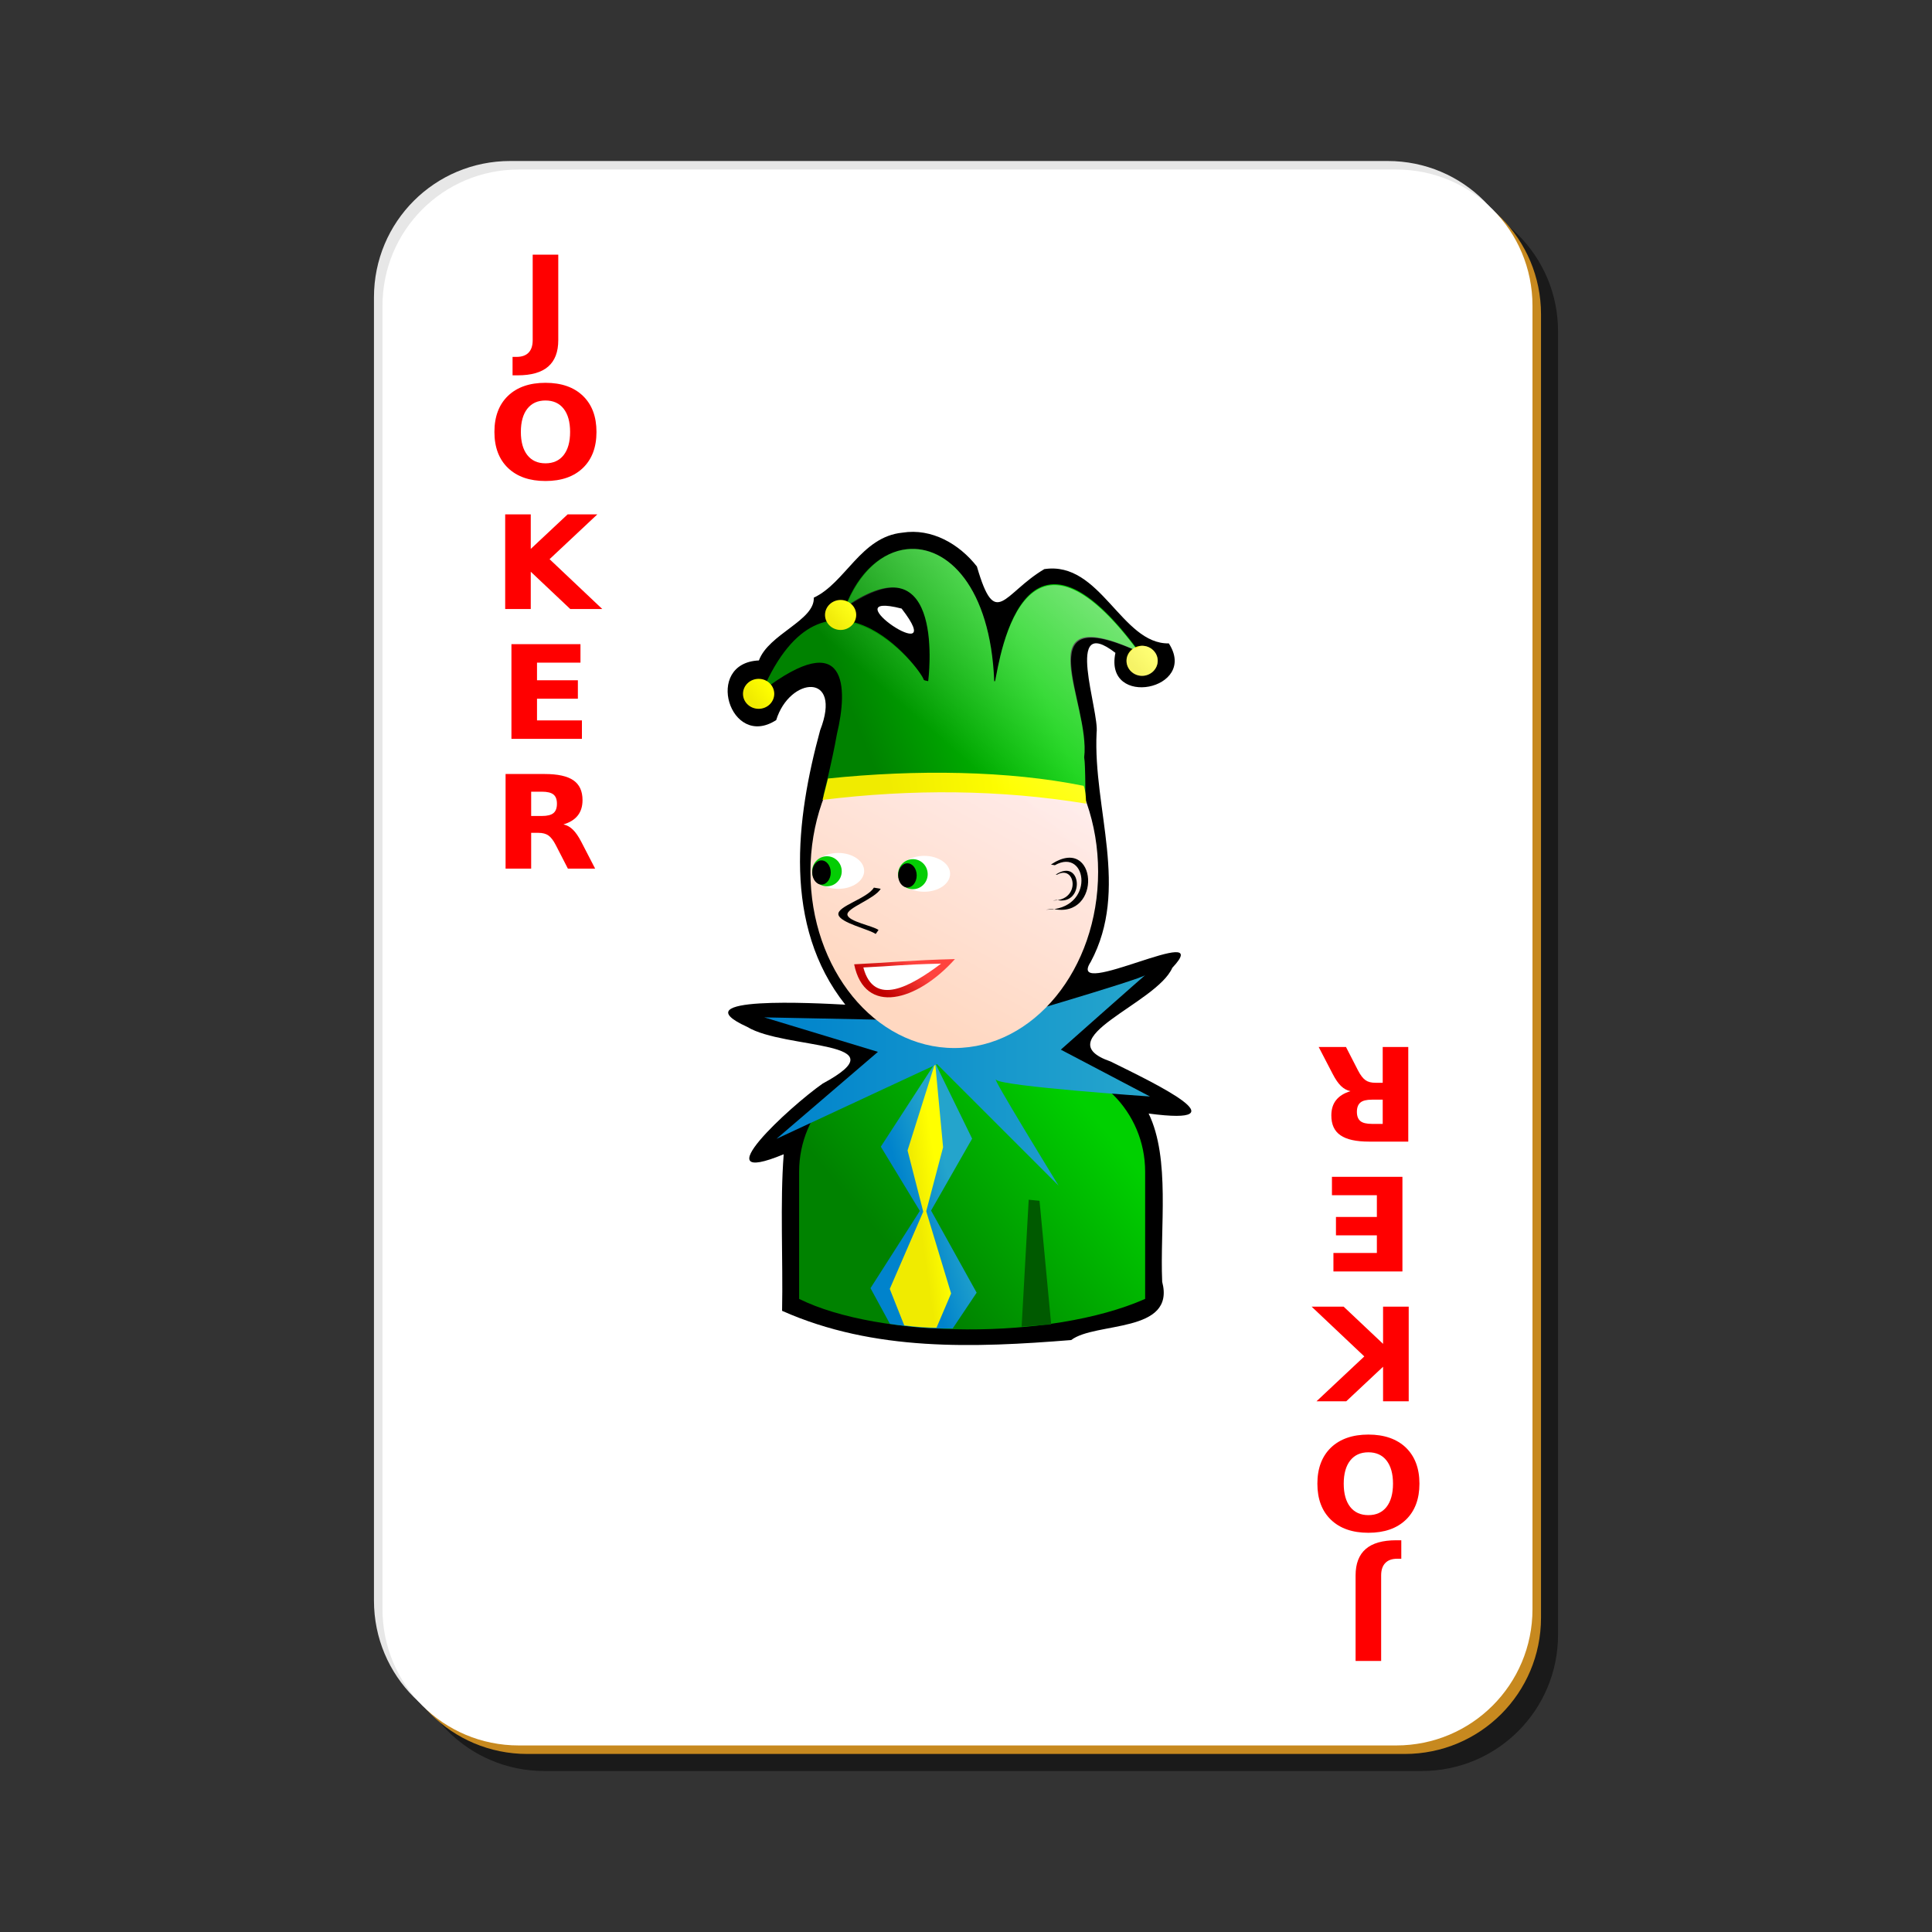 <svg:svg xmlns:dc="http://purl.org/dc/elements/1.1/" xmlns:ns1="http://inkscape.sourceforge.net/DTD/sodipodi-0.dtd" xmlns:ns2="http://www.w3.org/1999/xlink" xmlns:ns4="http://web.resource.org/cc/" xmlns:rdf="http://www.w3.org/1999/02/22-rdf-syntax-ns#" xmlns:svg="http://www.w3.org/2000/svg" height="226.8" id="svg2" version="1.0" viewBox="-42.9 -17.9 226.8 226.8" width="226.8" x="0" y="0" ns1:docbase="/home/nicu/Desktop/simple" ns1:docname="jk_r.svg" ns1:version="0.32">
  <svg:rect x="-42.9" y="-17.9" width="226.8" height="226.8" fill="#333333" stroke="none"/>
  <ns1:namedview bordercolor="#666666" borderopacity="1.0" id="base" pagecolor="#ffffff" />
  <svg:defs id="defs3">
    <svg:linearGradient id="linearGradient5407">
      <svg:stop id="stop5409" offset="0" stop-color="#f0eb00" />
      <svg:stop id="stop5411" offset="1" stop-color="#ff0" />
    </svg:linearGradient>
    <svg:linearGradient id="linearGradient3865">
      <svg:stop id="stop3867" offset="0" stop-color="#0083cc" />
      <svg:stop id="stop3869" offset="1" stop-color="#24a4cc" />
    </svg:linearGradient>
    <svg:linearGradient id="linearGradient3196">
      <svg:stop id="stop3198" offset="0" stop-color="#008200" />
      <svg:stop id="stop3200" offset="1" stop-color="#00d000" />
    </svg:linearGradient>
    <svg:linearGradient gradientTransform="matrix(.145 0 0 .145 167.45 227.38)" gradientUnits="userSpaceOnUse" id="linearGradient5712" x1="298.99" x2="449.32" y1="540.54" y2="415.54" ns2:href="#linearGradient3196" />
    <svg:linearGradient gradientTransform="translate(42.516 174.55)" gradientUnits="userSpaceOnUse" id="linearGradient5714" x1="169.79" x2="175.19" y1="124.59" y2="122.96" ns2:href="#linearGradient3865" />
    <svg:linearGradient gradientTransform="translate(42.516 174.55)" gradientUnits="userSpaceOnUse" id="linearGradient5716" x1="171.08" x2="173.86" y1="124.37" y2="123.97" ns2:href="#linearGradient5407" />
    <svg:linearGradient gradientTransform="translate(42.207 173.32)" gradientUnits="userSpaceOnUse" id="linearGradient5718" x1="154.62" x2="196.72" y1="111.38" y2="111.38" ns2:href="#linearGradient3865" />
    <svg:linearGradient gradientTransform="matrix(.187 0 0 .145 144.51 214.08)" gradientUnits="userSpaceOnUse" id="linearGradient5720" x1="356.44" x2="484.8" y1="437.5" y2="256.18">
      <svg:stop id="stop3859" offset="0" stop-color="#ffd8c1" />
      <svg:stop id="stop3861" offset="1" stop-color="#ffeded" />
    </svg:linearGradient>
    <svg:linearGradient gradientTransform="matrix(.145 0 0 .145 167.31 227.41)" gradientUnits="userSpaceOnUse" id="linearGradient5722" x1="298.1" x2="319.8" y1="336.45" y2="310.92">
      <svg:stop id="stop6216" offset="0" stop-color="#c10000" />
      <svg:stop id="stop6218" offset="1" stop-color="#ff433e" />
    </svg:linearGradient>
    <svg:linearGradient gradientTransform="translate(42.207 173.32)" gradientUnits="userSpaceOnUse" id="linearGradient5724" x1="165.47" x2="185.69" y1="73.1" y2="65.1" ns2:href="#linearGradient3196" />
    <svg:linearGradient gradientTransform="translate(51.828 164.06)" gradientUnits="userSpaceOnUse" id="linearGradient5726" x1="152.35" x2="154.43" y1="68.058" y2="66.479" ns2:href="#linearGradient5407" />
    <svg:linearGradient gradientTransform="translate(42.207 173.32)" gradientUnits="userSpaceOnUse" id="linearGradient5728" x1="152.35" x2="154.43" y1="68.058" y2="66.479" ns2:href="#linearGradient5407" />
    <svg:linearGradient gradientTransform="translate(87.222 169.44)" gradientUnits="userSpaceOnUse" id="linearGradient5730" x1="152.35" x2="154.43" y1="68.058" y2="66.479" ns2:href="#linearGradient5407" />
    <svg:linearGradient gradientTransform="translate(42.207 173.32)" gradientUnits="userSpaceOnUse" id="linearGradient5732" x1="168.5" x2="182.72" y1="79.187" y2="76.889" ns2:href="#linearGradient5407" />
    <svg:linearGradient gradientTransform="matrix(.145 0 0 .145 167.45 227.38)" gradientUnits="userSpaceOnUse" id="linearGradient5734" x1="625.7" x2="384.93" y1="-108.13" y2="167.52">
      <svg:stop id="stop2582" offset="0" stop-color="#fff" />
      <svg:stop id="stop2584" offset="1" stop-color="#fff" stop-opacity="0" />
    </svg:linearGradient>
  </svg:defs>
  <svg:g id="layer1">
    <svg:g id="g5630">
      <svg:path d="m21 5h103c8.86 0 16 7.136 16 16v153c0 8.86-7.14 16-16 16h-103c-8.864 0-16-7.14-16-16v-153c0-8.864 7.136-16 16-16z" fill-opacity=".498" id="rect2070" />
      <svg:path d="m17 1h103c8.86 0 16 7.136 16 16v153c0 8.86-7.14 16-16 16h-103c-8.864 0-16-7.14-16-16v-153c0-8.864 7.136-16 16-16z" fill="#e7e7e7" id="rect1300" />
      <svg:path d="m19 3h103c8.86 0 16 7.136 16 16v153c0 8.86-7.14 16-16 16h-103c-8.864 0-16-7.14-16-16v-153c0-8.864 7.136-16 16-16z" fill="#c7891f" id="path5624" />
      <svg:path d="m18 2h103c8.86 0 16 7.136 16 16v153c0 8.86-7.14 16-16 16h-103c-8.864 0-16-7.14-16-16v-153c0-8.864 7.136-16 16-16z" fill="#fff" id="rect1306" />
    </svg:g>
  </svg:g>
  <svg:path d="m19.173 12.281h2.933v10.268c0 1.417-0.386 2.476-1.158 3.176-0.767 0.701-1.93 1.051-3.489 1.051h-0.594v-2.216h0.457c0.61 0 1.069-0.17 1.379-0.51 0.315-0.341 0.472-0.841 0.472-1.501v-10.268m1.463 17.519c-0.894 0-1.587 0.331-2.08 0.991-0.492 0.66-0.739 1.589-0.739 2.787 0 1.194 0.247 2.121 0.739 2.781 0.493 0.66 1.186 0.99 2.08 0.99 0.898 0 1.594-0.33 2.087-0.99 0.492-0.66 0.739-1.587 0.739-2.781 0-1.198-0.247-2.127-0.739-2.787-0.493-0.66-1.189-0.991-2.087-0.991m0-2.125c1.828 0 3.26 0.523 4.296 1.569s1.553 2.491 1.554 4.334c-0.001 1.839-0.518 3.281-1.554 4.327s-2.468 1.569-4.296 1.569c-1.823 0-3.255-0.523-4.296-1.569-1.036-1.046-1.554-2.488-1.554-4.327 0-1.843 0.518-3.288 1.554-4.334 1.041-1.046 2.473-1.569 4.296-1.569m-4.616 15.806h2.932v4.151l4.228-4.151h3.405l-5.477 5.385 6.04 5.987h-3.671l-4.525-4.479v4.479h-2.932v-11.372m0.716 15.599h7.914v2.217h-4.982v2.117h4.685v2.217h-4.685v2.605h5.149v2.217h-8.081v-11.373m3.496 20.643c0.614 0 1.054-0.115 1.318-0.343 0.269-0.229 0.403-0.605 0.403-1.128 0-0.518-0.134-0.888-0.403-1.112-0.264-0.223-0.704-0.335-1.318-0.335h-1.234v2.918h1.234m-1.234 2.026v4.303h-2.933v-11.372h4.479c1.498 0 2.595 0.251 3.291 0.754 0.701 0.503 1.051 1.298 1.051 2.384 0 0.752-0.183 1.369-0.548 1.851-0.361 0.483-0.907 0.838-1.638 1.067 0.401 0.091 0.759 0.299 1.074 0.624 0.32 0.32 0.642 0.808 0.967 1.463l1.592 3.229h-3.123l-1.386-2.826c-0.279-0.568-0.564-0.957-0.853-1.165-0.285-0.208-0.665-0.312-1.143-0.312h-0.83" fill="#f00" id="text1386" transform="scale(1.024 .977)" />
  <svg:path d="m-116.44-181.25h2.93v10.27c0 1.42-0.39 2.48-1.16 3.18s-1.93 1.05-3.49 1.05h-0.59v-2.22h0.46c0.61 0 1.06-0.17 1.37-0.51 0.32-0.34 0.48-0.84 0.48-1.5v-10.27m1.46 17.52c-0.89 0-1.59 0.33-2.08 0.99s-0.74 1.59-0.74 2.79c0 1.19 0.25 2.12 0.74 2.78s1.19 0.99 2.08 0.99c0.9 0 1.59-0.33 2.09-0.99 0.49-0.66 0.74-1.59 0.74-2.78 0-1.2-0.25-2.13-0.74-2.79-0.5-0.66-1.19-0.99-2.09-0.99m0-2.12c1.83 0 3.26 0.52 4.3 1.57 1.03 1.04 1.55 2.49 1.55 4.33s-0.52 3.28-1.55 4.33c-1.04 1.04-2.47 1.57-4.3 1.57-1.82 0-3.26-0.53-4.3-1.57-1.03-1.05-1.55-2.49-1.55-4.33s0.52-3.29 1.55-4.33c1.04-1.05 2.48-1.57 4.3-1.57m-4.62 15.8h2.94v4.15l4.22-4.15h3.41l-5.48 5.39 6.04 5.98h-3.67l-4.52-4.47v4.47h-2.94v-11.37m0.72 15.6h7.91v2.22h-4.98v2.12h4.69v2.21h-4.69v2.61h5.15v2.21h-8.08v-11.37m3.5 20.64c0.61 0 1.05-0.11 1.31-0.34 0.27-0.23 0.41-0.6 0.41-1.13 0-0.51-0.14-0.88-0.41-1.11-0.26-0.22-0.7-0.33-1.31-0.33h-1.24v2.91h1.24m-1.24 2.03v4.3h-2.93v-11.37h4.48c1.5 0 2.59 0.25 3.29 0.76 0.7 0.5 1.05 1.29 1.05 2.38 0 0.75-0.18 1.37-0.55 1.85-0.36 0.48-0.91 0.84-1.64 1.07 0.4 0.09 0.76 0.3 1.08 0.62s0.64 0.81 0.96 1.46l1.6 3.23h-3.13l-1.38-2.82c-0.28-0.57-0.57-0.96-0.86-1.17-0.28-0.21-0.66-0.31-1.14-0.31h-0.83" fill="#f00" id="text1408" transform="scale(-1.024 -.977)" />
  <svg:g id="g2715" transform="matrix(1 0 0 1 -149.08 -176.97)">
    <svg:path d="m212.11 221.6c-4.88 0.49-6.68 5.9-10.4 7.63 0.14 2.67-5.31 4.27-6.44 7.37-6.54 0.29-3.39 10.52 2.03 7 1.57-5.1 7.82-5.65 5.16 1.19-2.83 10.38-4.42 22.92 2.95 32.22-3.34-0.18-19.62-1.08-11.51 2.61 4.42 2.69 18.37 1.52 8.86 6.65-3.82 2.66-14.35 12.34-4.58 8.3-0.44 5.7-0.07 12.34-0.19 18.38 10.82 4.81 22.57 4.34 33.94 3.43 2.82-2.17 12.29-0.74 10.68-6.84-0.28-6.38 0.98-14.45-1.59-19.75 11.31 1.5 0.65-3.58-4.47-6.11-7.67-2.66 5.39-6.75 7.25-11 5.34-5.65-12.64 4.02-9.58-0.69 4.59-8.57 0.26-17.96 0.69-26.89 0.36-2.53-3.91-14.12 2.21-9.39-1.38 6.58 9.79 4.34 6.27-1.11-5.57 0.1-8.01-9.72-14.62-8.72-4.83 2.87-5.72 7.23-7.91-0.31-2.07-2.64-5.3-4.52-8.75-3.97zm-0.09 8.91c5.9 7.62-8.66-2.21 0 0z" id="path1619" ns1:nodetypes="cccccccccccccccccccccccc" />
    <svg:path d="m212.71 283.9c-7.05 0-12.72 5.67-12.72 12.72v14.93c9.38 4.65 29.52 4.9 40.62 0v-14.93c0-7.05-5.68-12.72-12.73-12.72h-15.17z" fill="url(#linearGradient5712)" id="path1623" ns1:nodetypes="ccccccc" />
    <svg:path d="m215.96 283.85l-6.38 9.83 4.58 7.54-5.79 9.07 2.28 4.19c2.55 0.4 4.96 0.58 7.37 0.54l2.81-4.2-5.35-9.64 4.82-8.44-4.34-8.89z" fill="url(#linearGradient5714)" fill-rule="evenodd" id="path1625" ns1:nodetypes="cccccccccc" />
    <svg:path d="m215.96 283.85l-3.24 10.27 1.84 7.19-3.93 9.07 1.7 4.28c1.57 0.22 2.97 0.27 3.79 0.27l1.71-4.02-2.92-9.65 1.98-7.51-0.93-9.9z" fill="url(#linearGradient5716)" fill-rule="evenodd" id="path1627" ns1:nodetypes="cccccccccc" />
    <svg:path d="m208.85 278.76l-12.96-0.26 13.35 4.05-11.91 10.21 18.85-8.77 14.27 14.27s-8.12-13.22-7.33-12.43c0.78 0.78 18.06 1.96 18.06 1.96l-10.47-5.5s10.47-9.29 9.95-8.77c-0.53 0.53-18.98 5.89-18.98 5.89l-12.83-0.65z" fill="url(#linearGradient5718)" fill-rule="evenodd" id="path1629" ns1:nodetypes="cccccccccccc" />
    <svg:path d="m235.09 261.42c0 11.42-7.57 20.68-16.89 20.68s-16.88-9.26-16.88-20.68c0-11.41 7.56-20.67 16.88-20.67s16.89 9.26 16.89 20.67z" fill="url(#linearGradient5720)" id="path1631" />
    <svg:g id="g1633" transform="matrix(.145 0 0 .098 167.11 238.14)">
      <svg:path d="m353 245.86c0 11.87-9.41 21.5-21 21.5s-21-9.63-21-21.5 9.41-21.5 21-21.5 21 9.63 21 21.5z" fill="#fff" id="path1635" transform="translate(-4 -6)" />
      <svg:path d="m353 245.86c0 11.87-9.41 21.5-21 21.5s-21-9.63-21-21.5 9.41-21.5 21-21.5 21 9.63 21 21.5z" fill="#04cd04" id="path1637" transform="matrix(.571 0 0 .837 129.29 34.524)" />
      <svg:path d="m353 245.86c0 11.87-9.41 21.5-21 21.5s-21-9.63-21-21.5 9.41-21.5 21-21.5 21 9.63 21 21.5z" id="path1639" transform="matrix(.357 0 0 .674 195.93 76.048)" />
    </svg:g>
    <svg:g id="g1641" transform="matrix(.145 0 0 .098 157.02 237.8)">
      <svg:path d="m353 245.86c0 11.87-9.41 21.5-21 21.5s-21-9.63-21-21.5 9.41-21.5 21-21.5 21 9.63 21 21.5z" fill="#fff" id="path1643" transform="translate(-4 -6)" />
      <svg:path d="m353 245.86c0 11.87-9.41 21.5-21 21.5s-21-9.63-21-21.5 9.41-21.5 21-21.5 21 9.63 21 21.5z" fill="#04cd04" id="path1645" transform="matrix(.571 0 0 .837 129.29 34.524)" />
      <svg:path d="m353 245.86c0 11.87-9.41 21.5-21 21.5s-21-9.63-21-21.5 9.41-21.5 21-21.5 21 9.63 21 21.5z" id="path1647" transform="matrix(.357 0 0 .674 195.93 76.048)" />
    </svg:g>
    <svg:path d="m206.45 272.27c1.24 6.08 7.4 4.34 11.83-0.61-4.86 0.11-8.18 0.44-11.83 0.61z" fill="url(#linearGradient5722)" fill-rule="evenodd" id="path1651" ns1:nodetypes="ccc" />
    <svg:path d="m226.94 299.91l1.27 0.12 1.37 14.52-3.47 0.25 0.83-14.89z" fill="#005a00" id="path1653" ns1:nodetypes="ccccc" />
    <svg:path d="m208.77 263.27c-0.79 1.29-4.33 2.18-4.17 3.16 0.17 0.97 3.59 1.72 4.38 2.28l0.33-0.47c-0.7-0.5-3.51-0.98-3.65-1.78-0.13-0.8 3.17-1.84 3.91-3.05l-0.8-0.14z" fill-rule="evenodd" id="path1655" ns1:nodetypes="ccccccc" />
    <svg:path d="m212.64 223.54c-2.88 0.31-5.66 2.61-7.25 6.81 11.99-8.4 9.75 8.69 9.75 8.69-0.15-0.07-0.49-0.06-0.53-0.19-0.38-1.32-11.5-15.78-18.93 1.31 10.03-7.63 10.05-0.33 8.75 5.07-0.57 3.25-1.6 7.25-1.6 7.25 10.42-2.21 20.42-1.05 30.75 0.78 0 0 0.05-4.14-0.13-5.29 0.76-6.44-7.19-18.67 6.45-12.39-14.66-19.98-16.75 4.22-16.94 3.46 0-0.01-0.06 0.01-0.07 0-0.44-11.04-5.48-16.01-10.25-15.5z" fill="url(#linearGradient5724)" fill-rule="evenodd" id="path1657" ns1:nodetypes="ccccccccccccc" />
    <svg:path d="m206.69 231.26c0 0.97-0.82 1.76-1.83 1.76s-1.83-0.79-1.83-1.76 0.82-1.76 1.83-1.76 1.83 0.79 1.83 1.76z" fill="url(#linearGradient5726)" id="path1659" />
    <svg:path d="m207.53 272.64c1.24 4.71 5.57 2.22 9.13-0.45-4.85 0.11-5.48 0.29-9.13 0.45z" fill="#fff" fill-rule="evenodd" id="path1661" ns1:nodetypes="ccc" />
    <svg:path d="m197.07 240.52c0 0.97-0.82 1.76-1.83 1.76-1.02 0-1.84-0.79-1.84-1.76s0.82-1.76 1.84-1.76c1.01 0 1.83 0.79 1.83 1.76z" fill="url(#linearGradient5728)" id="path1663" />
    <svg:path d="m242.08 236.64c0 0.97-0.82 1.76-1.83 1.76s-1.83-0.79-1.83-1.76 0.82-1.76 1.83-1.76 1.83 0.79 1.83 1.76z" fill="url(#linearGradient5730)" id="path1665" />
    <svg:path d="m229.8 265.77c5.82 1.25 5.23-8.87-0.25-5.21l0.46 0.08c3.84-2.19 4.84 5.29-1.06 5.22l0.85-0.09z" fill-rule="evenodd" id="path1667" ns1:nodetypes="ccccc" />
    <svg:path d="m230.24 264.72c3.32 0.72 2.99-5.06-0.14-2.97h0.17c2.19-1.25 2.85 3.07-0.51 3.03l0.48-0.06z" fill-rule="evenodd" id="path1669" ns1:nodetypes="ccccc" />
    <svg:path d="m202.74 252.97l0.64-2.51c10.37-1.08 21.16-0.93 30.01 0.86 0.29 0.65 0.29 2.09 0.29 2.09-10.17-1.66-20.41-1.73-30.94-0.44z" fill="url(#linearGradient5732)" fill-rule="evenodd" id="path1671" ns1:nodetypes="ccccc" />
    <svg:path d="m212.65 223.54c-2.75 0.3-5.35 2.46-6.97 6.28-0.26-0.14-0.49-0.31-0.81-0.31-1.01 0-1.85 0.78-1.85 1.75 0 0.36 0.21 0.66 0.41 0.94-2.45 0.44-4.95 2.39-7.19 6.97-0.29-0.21-0.6-0.41-1-0.41-1.01 0-1.84 0.78-1.84 1.75s0.83 1.78 1.84 1.78 1.82-0.81 1.82-1.78c0-0.39-0.22-0.68-0.44-0.97 9-6.36 9.07 0.48 7.81 5.69-0.56 3.25-1.59 7.25-1.59 7.25h0.03l-0.13 0.5c0.03-0.01 0.07 0 0.1 0-0.95 2.58-1.5 5.42-1.5 8.44 0 7.28 3.1 13.66 7.75 17.34h-0.25l-12.94-0.25 13.34 4.03-11.9 10.22 4.25-1.97c-0.93 1.77-1.6 3.7-1.6 5.84v14.91c2.75 1.36 6.51 2.23 10.6 2.81l0.06 0.13c0.57 0.09 1.1 0.06 1.66 0.12l0.03 0.07c1.57 0.22 2.96 0.24 3.78 0.25l0.03-0.04c0.62 0.02 1.26 0.14 1.87 0.13 2.74 0.07 5.38-0.14 8.1-0.38v0.16l3.47-0.25-0.03-0.19c4.08-0.58 7.95-1.44 11.06-2.81v-14.91c0-3.63-1.55-6.87-3.97-9.18 1.74 0.13 4.53 0.34 4.53 0.34l-10.47-5.5s10.46-9.3 9.94-8.78c-0.32 0.32-6.32 2.14-11.72 3.75 3.73-3.79 6.16-9.45 6.16-15.84 0-3-0.54-5.81-1.47-8.38 0-0.08-0.03-0.24-0.03-0.37 0-0.75 0.03-3.67-0.13-4.69 0.74-6.3-6.71-18.06 5.72-12.69-0.44 0.32-0.75 0.78-0.75 1.34 0 0.98 0.8 1.79 1.81 1.79s1.85-0.81 1.85-1.79c0-0.97-0.84-1.75-1.85-1.75-0.28 0-0.48 0.18-0.72 0.29-14.29-19-16.37 4.62-16.56 3.87 0-0.01-0.06 0.01-0.06 0-0.44-11.04-5.49-16.01-10.25-15.5zm-0.66 4.63c4.43 1.26 3.16 10.87 3.16 10.87-0.15-0.07-0.5-0.06-0.53-0.19-0.22-0.75-3.88-5.54-8.34-6.62 0.2-0.29 0.4-0.6 0.4-0.97 0-0.51-0.23-0.96-0.59-1.28 2.58-1.66 4.56-2.2 5.9-1.81z" fill="url(#linearGradient5734)" id="path1673" />
  </svg:g>
</svg:svg>